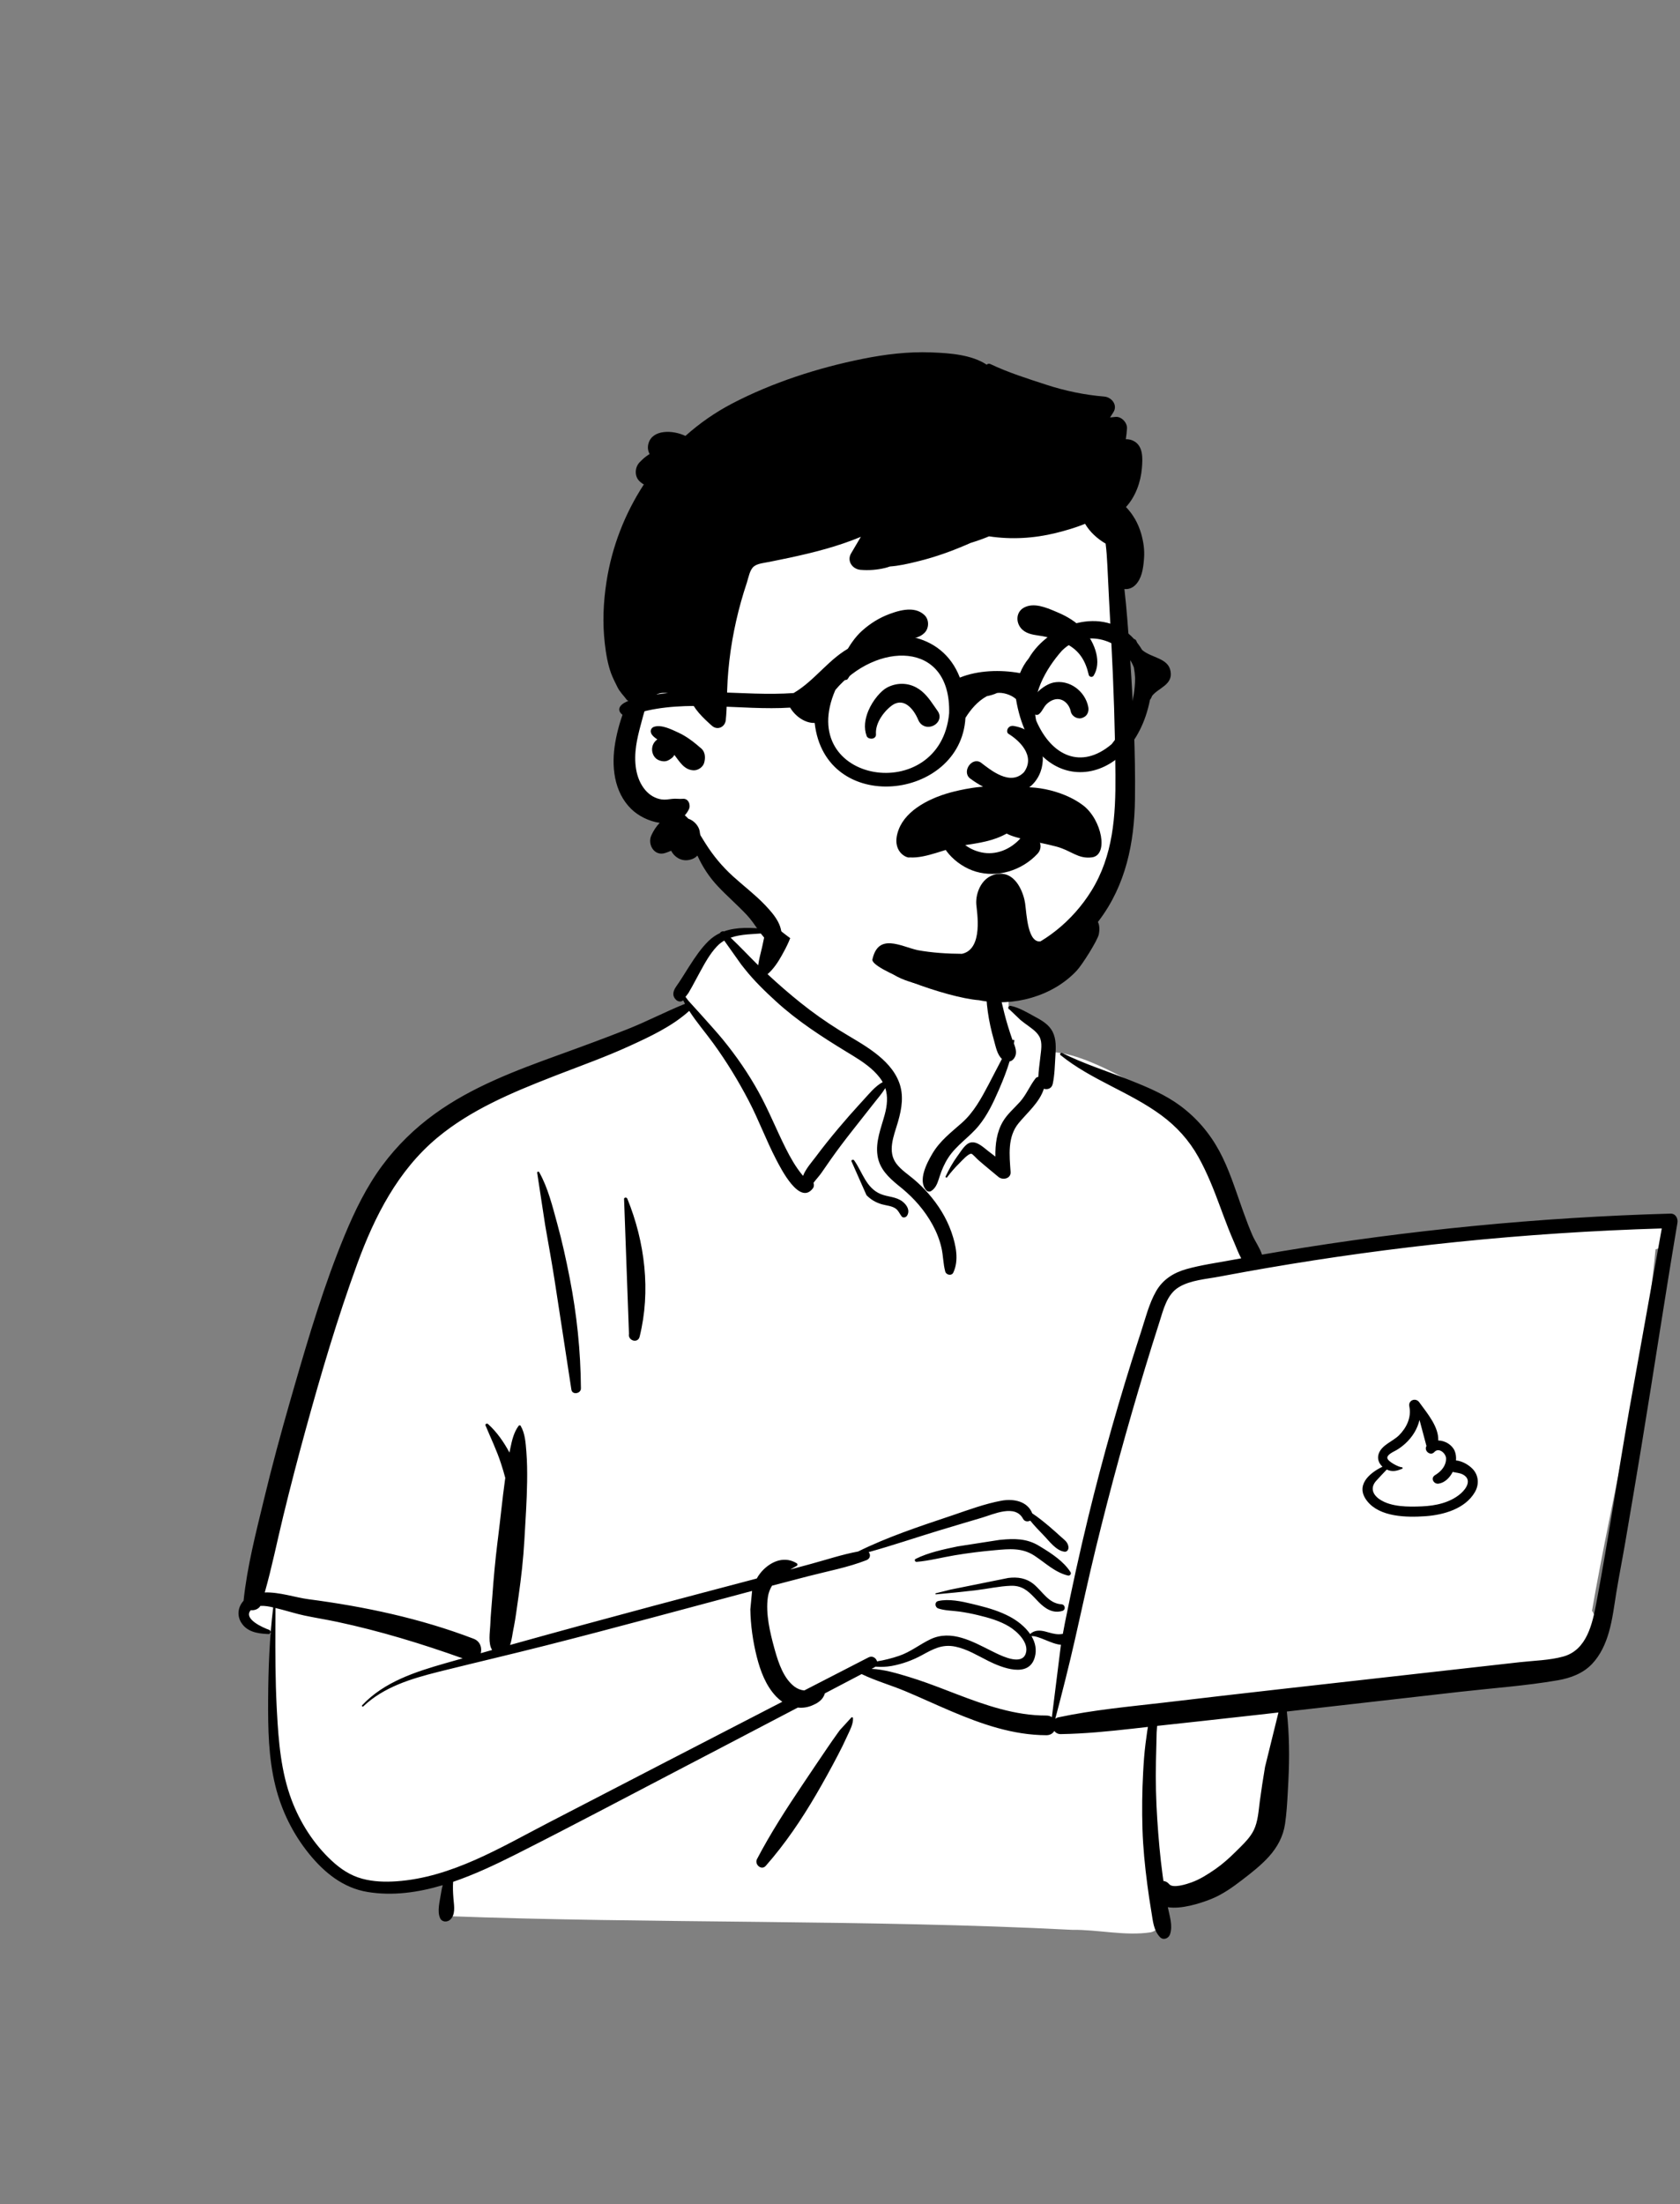 <svg width="527" height="691" viewBox="0 0 527 691" fill="none" xmlns="http://www.w3.org/2000/svg">
<rect x="0" y="0" width="527" height="691" fill="#808080" stroke="none"/>
<path fill-rule="evenodd" clip-rule="evenodd" d="M515.192 382.449C508.756 383.08 502.32 383.712 495.884 384.343C465.062 386.699 434.251 391.617 403.664 394.569C402.903 393.33 401.412 393.534 400.507 394.395C397.455 394.128 394.034 391.795 391.269 394.222C391.18 394.209 391.09 394.194 390.999 394.186C386.077 384.737 382.674 374.658 379.372 364.566C377.264 358.362 374.428 352.356 369.187 348.19C360.243 341.981 339.751 329.39 329.249 329.919C329.074 328.038 328.198 326.1 326.759 324.848C329.931 319.44 317.247 315.911 316.353 316.538C316.926 298.468 308.427 282.776 289.687 279.177C272.898 275.678 249.018 275.091 239.989 292.638C238.996 292.526 228.851 292.473 227.869 292.583C226.343 290.65 209.581 308.969 216.451 315.347C155.032 342.519 120.11 339.277 103.11 415.665C100.812 422.841 100.644 430.694 98.218 437.71C89.584 457.872 82.581 479.342 80.838 501.281C76.629 502.359 76.144 509.782 81.02 510.856C82.883 511.266 84.44 511.827 85.798 512.89C84.736 530.869 89.084 571.938 91.824 571.812C97.409 589.591 122.325 594.608 139.965 588.361C136.924 594.082 139.965 597.679 139.965 600.736C203.436 603.138 272.835 601.755 336.289 605.048C344.406 604.933 352.943 607.042 360.949 605.828C365.831 604.658 365.839 596.98 360.887 596.031L382.527 591.33C382.043 591.148 391.447 584.892 398.554 573.203C405.169 560.127 400.667 544.342 403.664 530.118C427.076 528.204 450.874 527.385 474.03 523.42C477.187 532.867 490.854 521.569 495.198 517.024C495.193 517.016 495.187 517.01 495.182 517.002C497.284 516.427 498.97 514.457 499.027 512.123C500.501 510.017 500.811 507.047 499.397 505.011C505.877 467.613 515.757 429.429 519.327 391.68C520.59 391.4 521.779 390.847 522.787 389.994L522.705 389.913C524.412 388.009 524.745 384.722 521.898 383.104C519.601 381.798 517.684 382.203 515.192 382.449Z" fill="white"/>
<path fill-rule="evenodd" clip-rule="evenodd" d="M241.159 288.563C243.071 283.756 249.536 285.625 248.815 290.674C248.384 293.699 246.727 296.893 245.24 299.544C244.028 301.702 242.646 303.808 240.773 305.425C244.108 308.537 247.57 311.535 251.12 314.382C254.993 317.488 259.066 320.352 263.276 322.983C266.968 325.291 270.826 327.335 274.306 329.969C277.542 332.417 280.489 335.361 281.989 339.205C283.587 343.298 282.893 347.524 281.716 351.615L281.581 352.077C280.379 356.129 278.298 361.014 281.183 364.832C282.652 366.776 284.788 368.152 286.631 369.706C288.27 371.087 289.808 372.589 291.219 374.202C294.295 377.719 296.797 381.676 298.376 386.085L298.517 386.486C299.87 390.389 300.859 395.171 299.031 399.003C298.506 400.101 296.814 399.744 296.52 398.675C295.856 396.252 295.891 393.714 295.334 391.256C294.754 388.701 293.79 386.275 292.53 383.979C290.092 379.539 286.792 375.746 282.892 372.54L281.724 371.59C278.682 369.093 275.887 366.444 275.269 362.312C274.608 357.89 276.38 353.679 277.519 349.494C278.312 346.578 278.571 343.782 277.714 341.146C276.666 342.857 275.236 344.481 274.105 345.929C271.853 348.814 269.58 351.682 267.312 354.555C264.988 357.501 262.72 360.494 260.561 363.564C259.595 364.937 258.64 366.319 257.687 367.701C256.971 368.741 255.972 369.779 255.192 370.84C255.381 371.407 255.367 372.06 255.023 372.525C250.883 378.118 244.994 366.447 243.458 363.498C240.33 357.492 238.002 351.113 234.864 345.109C231.612 338.885 227.909 332.827 223.782 327.144C221.286 323.707 218.488 320.479 216.204 316.933C210.824 321.812 203.744 325.083 197.241 328.049C190.097 331.307 182.674 333.969 175.349 336.795L173.185 337.636C160.563 342.562 147.633 347.974 137.141 356.725C124.813 367.008 117.52 381.34 112.09 396.181C105.84 413.267 100.669 430.814 95.849 448.349C93.382 457.321 91.042 466.334 88.841 475.376C86.902 483.341 85.295 491.386 83.051 499.27C87.603 499.109 92.794 500.872 96.681 501.38C114.393 503.699 131.867 507.395 148.589 513.795C150.655 514.585 151.253 516.648 150.803 518.321C151.994 517.984 153.184 517.644 154.375 517.309C153.07 515.309 153.693 511.734 153.796 509.517L153.802 509.365C153.908 506.411 154.228 503.454 154.436 500.506C154.831 494.885 155.347 489.306 156.031 483.718L156.206 482.32C156.982 476.241 157.556 470.125 158.403 464.056L158.503 463.361C158.097 461.809 157.624 460.275 157.128 458.748C155.806 454.68 153.939 450.85 152.304 446.91C152.111 446.447 152.771 446.18 153.08 446.458C155.85 448.951 158.05 452.112 159.818 455.419C159.849 455.263 159.876 455.106 159.908 454.95L160.11 453.958C160.607 451.536 161.212 448.988 162.697 447.024C162.855 446.816 163.168 446.772 163.318 447.024C164.739 449.43 164.898 452.477 165.117 455.214C165.365 458.311 165.396 461.447 165.352 464.552C165.267 470.62 164.839 476.706 164.498 482.764C164.164 488.718 163.508 494.596 162.662 500.491L162.501 501.597C162.087 504.403 161.749 507.244 161.203 510.03L161.049 510.789C160.757 512.171 160.578 514.12 159.998 515.738C174.933 511.572 189.891 507.501 204.878 503.501C215.71 500.61 226.553 497.762 237.392 494.896C237.963 493.866 238.676 492.903 239.564 492.042C242.493 489.206 246.373 487.941 249.932 490.124C250.222 490.302 250.246 490.755 249.932 490.927C249.25 491.3 248.567 491.682 247.896 492.081L254.404 490.318C259.269 488.999 264.191 487.352 269.17 486.433C278.341 481.907 288.204 478.631 297.864 475.393L299.003 475.008C303.949 473.321 309.065 471.433 314.176 470.498C317.917 469.814 322.309 470.64 323.813 474.473C325.718 475.728 327.51 477.204 329.239 478.655C330.489 479.703 331.688 480.818 332.907 481.903L333.131 482.1C334.128 482.965 334.917 483.544 335.161 484.92C335.288 485.631 334.836 486.592 333.959 486.498C331.277 486.21 329.096 483.101 327.277 481.245C325.872 479.809 324.455 478.325 323.173 476.748C322.425 477.155 321.4 477.082 320.924 476.181C318.456 471.507 311.695 474.746 307.954 475.854L302.595 477.44C299.916 478.235 297.238 479.033 294.564 479.845C287.216 482.077 279.904 484.574 272.489 486.624C273.152 487.353 273.061 488.65 271.801 489.144C265.996 491.422 259.629 492.599 253.599 494.162C249.792 495.15 245.987 496.143 242.183 497.143C241.531 498.199 241.062 499.394 240.865 500.786C240.139 505.902 241.539 511.805 242.902 516.754L243.108 517.492C244.229 521.47 245.878 526.347 249.31 528.86C250.148 529.472 251.215 529.898 252.29 529.995C259.009 526.536 265.727 523.078 272.449 519.626C273.694 518.987 274.845 519.853 275.124 520.882C277.495 520.493 279.86 519.88 282.014 519.149C285.633 517.92 288.459 515.575 291.851 513.954C298.416 510.818 305.121 514.67 310.999 517.599L312.353 518.265C314.989 519.544 320.473 522.001 321.738 518.503C322.961 515.119 319.093 511.502 316.596 509.979C313.618 508.163 310.151 507.191 306.786 506.382C304.865 505.919 302.92 505.542 300.964 505.266C298.745 504.954 296.452 505.001 294.315 504.281C293.254 503.924 293.09 502.237 294.315 501.959C297.605 501.21 301.531 502.027 304.963 502.861L306.757 503.303C310.215 504.152 313.707 505.217 316.857 506.91C319.147 508.142 321.565 510.012 323.144 512.302C324.516 511.028 326.223 511.071 328.001 511.544L328.966 511.812C330.559 512.254 331.851 512.558 333.402 512.252C333.609 511.123 333.819 509.995 334.044 508.866C336.254 497.771 338.677 486.719 341.351 475.726C345.964 456.764 351.301 438.01 357.318 419.448L357.922 417.592C359.31 413.347 360.427 408.721 362.664 404.821C364.78 401.133 368.17 399.008 372.198 397.883C376.769 396.607 381.572 395.939 386.235 395.076C387.275 394.884 388.318 394.702 389.36 394.513C388.48 392.924 387.823 391.121 387.231 389.737L387.128 389.497C385.857 386.599 384.715 383.649 383.613 380.684L382.788 378.454C380.798 373.085 378.743 367.805 375.944 362.783C372.999 357.499 369.09 353.178 364.219 349.603C354.286 342.311 342.314 338.592 332.68 330.8C332.286 330.481 332.792 329.935 333.192 330.137C339.697 333.406 346.72 335.628 353.486 338.29L354.82 338.816C360.168 340.936 365.599 343.245 370.228 346.677C375.389 350.505 379.453 355.259 382.508 360.911C385.519 366.484 387.444 372.721 389.569 378.672L390.137 380.258C390.994 382.636 391.879 385.007 392.893 387.321C393.698 389.159 395.2 391.256 395.883 393.355C397.751 393.03 399.618 392.705 401.488 392.393C441.992 385.63 482.948 381.656 523.995 380.494C525.601 380.448 526.431 381.981 526.195 383.382C522.256 406.677 518.755 430.052 514.914 453.365C513.237 463.54 511.527 473.707 509.777 483.869C508.891 489.017 507.866 494.146 507.026 499.302C506.348 503.466 505.856 507.663 504.692 511.73C503.649 515.377 502.047 518.894 499.416 521.676C496.58 524.676 492.622 526.128 488.638 526.814C478.524 528.554 468.149 529.265 457.953 530.425L403.667 536.602C404.46 543.813 404.52 550.912 404.156 558.208L403.948 562.19C403.779 565.393 403.576 568.602 403.116 571.772C402.539 575.749 400.72 579.116 398.041 582.087C395.58 584.815 392.591 587.142 389.684 589.373C386.666 591.689 383.547 593.924 379.999 595.356L379.538 595.539C376.425 596.754 370.586 598.637 366.331 597.949C366.887 600.736 367.963 603.732 367.009 606.49C366.567 607.771 364.892 608.409 363.866 607.32C361.834 605.16 361.675 602.308 361.194 599.491C360.693 596.559 360.262 593.617 359.878 590.668C359.136 584.965 358.559 579.211 358.383 573.46C358.201 567.554 358.271 561.64 358.589 555.741C358.753 552.711 358.956 549.684 359.34 546.674C359.504 545.39 359.672 544.105 359.864 542.825C359.934 542.358 360.011 541.893 360.094 541.429L355.222 541.979C347.751 542.813 340.276 543.566 332.752 543.683C331.861 543.697 331.175 543.291 330.727 542.7C330.25 543.478 329.419 544.034 328.229 544.03C317.721 543.99 307.937 540.554 298.38 536.505C293.563 534.463 288.82 532.252 283.996 530.228C279.493 528.338 274.679 526.99 270.285 524.862L258.738 530.919C258.653 531.217 258.544 531.499 258.429 531.734C257.677 533.269 256.195 534.102 254.681 534.729C253.228 535.332 251.723 535.519 250.257 535.367C241.5 539.957 232.74 544.542 223.975 549.116L215.208 553.687C197.74 562.783 180.342 572.027 162.764 580.909L161.47 581.561C155.399 584.606 148.88 587.692 142.142 589.995C142.022 591.7 142.098 593.359 142.241 595.164L142.275 595.558C142.476 597.691 142.907 600.364 141.195 601.883C140.305 602.673 138.715 602.676 138.11 601.485C137.012 599.325 137.998 595.921 138.346 593.575C138.469 592.74 138.62 591.883 138.842 591.05C131.118 593.35 123.16 594.465 115.3 593.174C107.647 591.918 101.72 587.096 96.941 581.198C91.898 574.975 88.315 567.722 86.392 559.947C84.204 551.1 84.061 541.963 84.112 532.901C84.167 523.25 84.524 513.553 85.698 503.967C84.412 503.665 82.986 503.403 81.686 503.494C81.043 504.524 79.794 504.957 78.666 504.823C76.213 507.529 82.435 510.294 84.424 510.987C85.114 511.228 85.04 512.349 84.244 512.315L83.742 512.291C80.67 512.128 77.495 511.603 75.689 508.748C74.241 506.459 74.676 503.747 76.402 501.88C77.542 491.102 80.267 480.606 82.803 470.092C85.291 459.772 88.059 449.519 90.993 439.317L92.308 434.751C96.927 418.754 101.755 402.629 108.126 387.268C111.308 379.598 114.973 372.069 119.941 365.381C124.572 359.147 130.04 353.812 136.324 349.256C148.04 340.761 161.788 335.628 175.296 330.738L175.9 330.52C182.9 327.987 189.883 325.425 196.803 322.681C202.923 320.255 208.786 317.178 214.878 314.715C214.68 314.356 214.489 313.993 214.305 313.625L214.192 313.72C214.173 313.735 214.153 313.75 214.133 313.764C213.52 314.189 212.618 313.98 212.113 313.504C210.688 312.159 211.171 310.666 212.122 309.271L212.246 309.093C213.41 307.463 214.448 305.739 215.522 304.05L216.194 302.993C217.997 300.171 219.891 297.33 222.295 294.997C223.408 293.916 224.627 293.107 225.918 292.505C225.808 292.271 226.776 291.794 227.051 292.034C231.142 290.537 235.848 290.85 240.309 291.263M401.04 536.9L395.353 537.547C389.095 538.259 382.835 538.947 376.574 539.629L362.975 541.107C362.941 541.883 362.846 542.641 362.829 543.226C362.74 546.245 362.674 549.265 362.612 552.285C362.486 558.337 362.624 564.396 363.022 570.437C363.408 576.29 363.917 582.145 364.707 587.959L364.869 589.121L364.963 589.732C365.608 589.794 366.242 590.101 366.768 590.73C367.919 592.104 372.084 590.769 373.71 590.19C376.385 589.238 378.904 587.63 381.228 586.017C383.498 584.442 385.542 582.606 387.506 580.671L389.113 579.082C390.712 577.493 392.312 575.801 393.291 573.802C394.62 571.093 394.791 567.766 395.181 564.815C395.66 561.184 396.231 557.554 396.835 553.942M235.923 498.793L235.333 498.948C213.901 504.643 192.502 510.506 171.005 515.95C160.366 518.645 149.677 521.143 139.026 523.786L137.301 524.217C128.898 526.341 120.395 528.897 113.96 534.993C113.722 535.217 113.378 534.873 113.601 534.634C120.536 527.251 130.399 524.125 139.87 521.416C141.62 520.915 143.373 520.426 145.124 519.928C132.245 515.336 119.162 511.341 105.777 508.492C102.331 507.758 98.844 507.219 95.4 506.483C92.999 505.969 90.653 505.226 88.277 504.61L86.407 504.139L86.383 510.048C86.352 518.416 86.366 526.777 86.793 535.144L86.874 536.694C87.372 546.006 88.15 555.51 91.454 564.29C94.138 571.424 98.418 578.145 104.014 583.342C106.846 585.971 109.89 588.018 113.654 589.029C117.148 589.967 120.809 590.077 124.401 589.827C141.631 588.625 156.969 579.264 171.936 571.514C196.417 558.837 220.9 546.167 245.406 533.539C244.743 533.086 244.12 532.564 243.552 531.978C240.266 528.584 238.533 523.937 237.394 519.438C236.182 514.648 235.458 509.514 235.373 504.57M267.104 538.433C267.32 538.316 267.571 538.462 267.581 538.706C267.656 540.578 266.622 542.424 265.849 544.111L265.767 544.291C264.829 546.379 263.801 548.44 262.737 550.469C260.612 554.521 258.404 558.531 256.099 562.483C251.464 570.435 246.313 578.052 240.225 584.975C238.85 586.539 236.588 584.534 237.471 582.85C241.726 574.732 246.686 567.067 251.791 559.469C254.347 555.664 256.901 551.856 259.482 548.069C260.559 546.489 261.65 544.914 262.77 543.364L263.445 542.436M521.281 385.143C499.774 385.793 478.293 387.196 456.889 389.394C436.984 391.438 417.151 394.159 397.43 397.552C393.311 398.26 389.197 398.997 385.088 399.764L382.623 400.228C378.514 401.007 373.493 401.328 369.835 403.524C365.977 405.838 364.935 410.676 363.651 414.665C362.142 419.356 360.671 424.061 359.24 428.777C353.558 447.503 348.367 466.391 343.737 485.403C341.438 494.841 339.399 504.331 337.25 513.802C335.34 522.218 333.234 530.538 331.033 538.869C331.304 538.658 331.637 538.498 332.039 538.412C342.967 536.087 354.123 535.076 365.215 533.792L366.288 533.666C377.762 532.317 389.237 530.977 400.718 529.686L476.734 521.137C481.217 520.633 486.019 520.564 490.382 519.361C497.8 517.315 499.538 509.021 500.783 502.416L500.82 502.217C504.573 482.261 507.559 462.131 511.059 442.124M332.802 515.671C329.851 515.476 325.812 512.773 323.572 512.967C324.748 514.939 325.278 517.189 324.601 519.592C322.716 526.277 314.19 522.818 310.083 520.776C306.716 519.1 303.464 517.05 299.737 516.266C295.513 515.378 292.652 517.057 289.085 518.993C286.154 520.583 282.963 521.725 279.681 522.316C277.936 522.63 276.278 522.664 274.623 522.541C274.524 522.622 274.411 522.697 274.283 522.764L273.408 523.224C277.366 523.405 281.397 524.627 285.08 525.745C288.897 526.903 292.643 528.3 296.37 529.728L300.037 531.137C309.08 534.6 318.441 537.889 328.229 537.861C328.932 537.859 329.509 538.053 329.963 538.371M316.29 494.723C319.206 494.366 321.897 494.749 324.227 496.647C327.036 498.936 328.924 502.732 332.963 502.981C334.141 503.054 334.414 504.71 333.244 505.056C330.237 505.946 327.803 504.319 325.754 502.207L324.377 500.768C322.353 498.672 320.486 497.051 317.051 497.176C313.372 497.311 309.687 498.161 306.033 498.593C301.892 499.083 297.753 499.5 293.6 499.86C293.407 499.877 293.374 499.573 293.555 499.528L298.207 498.37M313.476 482.802L313.957 482.754C318.19 482.343 322.062 482.327 325.844 484.605L326.569 485.043C329.978 487.116 333.688 489.557 335.82 492.912C336.169 493.462 335.593 494.108 335.009 493.968C330.912 492.984 327.916 489.978 324.471 487.728C320.604 485.202 316.609 485.619 312.2 486.011C307.931 486.391 303.664 486.913 299.437 487.625C295.465 488.293 291.48 489.348 287.468 489.684L287.469 489.676C287.01 489.675 286.749 488.987 287.216 488.753C291.288 486.72 296.004 485.757 300.433 484.828M442.091 440.952C441.682 438.995 444.089 438.087 445.205 439.64L445.443 439.967C447.854 443.271 451.34 447.416 451.163 451.617C453.282 451.663 455.479 452.951 456.305 454.863C456.687 455.748 456.816 456.797 456.732 457.882C458.658 458.032 460.759 459.297 461.936 460.528C463.888 462.57 464.042 465.454 462.642 467.84C459.589 473.039 452.919 474.931 447.288 475.353L447.087 475.368C441.272 475.77 432.891 475.661 428.903 470.671C425.057 465.857 429.308 461.96 433.668 459.844C432.533 458.808 431.945 457.321 432.498 455.754C433.468 453 436.894 451.935 438.83 450.021C441.189 447.686 442.749 444.483 442.127 441.135M445.287 445.185C444.646 447.973 443.07 450.522 440.876 452.543C440.037 453.315 439.118 454.003 438.143 454.594L438.026 454.662C437.16 455.148 435.033 456.058 435.196 457.149C435.365 458.269 438.831 460.023 439.776 460.024C439.991 460.024 440.113 460.36 439.893 460.457C438.181 461.214 436.686 461.538 435.011 460.739C433.893 461.881 432.806 463.063 431.73 464.234C429.826 466.307 430.478 468.496 432.727 470.039C436.34 472.519 441.834 472.459 446.05 472.279C450.294 472.097 454.83 471.151 458.145 468.324L458.289 468.198C460.091 466.596 461.737 463.88 458.977 462.337C457.897 461.732 456.73 461.768 455.704 461.474C454.744 463.356 453.187 464.863 451.287 465.154C449.751 465.389 448.693 463.459 450.09 462.535L450.404 462.34C452.158 461.221 453.655 459.496 453.615 457.25C453.588 455.691 451.411 453.722 449.993 455.187L449.928 455.257C448.741 456.595 446.651 454.909 447.432 453.427L447.469 453.359M168.501 367.666C168.496 367.331 168.967 367.205 169.131 367.495C171.886 372.342 173.326 378.284 174.794 383.624C176.33 389.217 177.571 394.868 178.686 400.56C180.943 412.086 182.146 423.546 182.228 435.294C182.239 436.971 179.507 437.417 179.24 435.698C177.465 424.271 175.765 412.833 173.977 401.409C173.078 395.663 172.031 389.94 171.029 384.211M195.772 376.108C195.57 375.44 196.542 375.216 196.791 375.827C202.319 389.399 204.192 404.779 200.642 419.097C200.099 421.288 196.892 420.339 197.301 418.176M267.082 364.049C267.054 363.548 267.703 363.47 267.948 363.814C270.567 367.505 271.654 372.448 276.25 374.356C278.544 375.308 281.127 375.143 283.154 376.751C284.509 377.827 285.548 379.526 284.531 381.155C284.203 381.682 283.285 381.945 282.839 381.373C282.189 380.54 281.845 379.542 280.963 378.917C279.717 378.036 278.038 377.981 276.61 377.567C274.763 377.032 273.135 376.095 271.802 374.702M310.844 302.484C311.114 302.346 311.373 302.434 311.546 302.667C311.793 303 311.762 303.324 311.46 303.552C311.864 304.376 312.34 306.442 312.408 306.742C312.684 307.961 312.977 309.173 313.284 310.383C313.904 312.825 314.446 315.286 315.066 317.728C315.723 320.317 316.506 322.879 317.377 325.404C317.433 325.567 317.495 325.734 317.56 325.903L317.659 326.159L317.684 326.12C317.861 325.841 318.23 326.036 318.186 326.332C318.145 326.601 318.091 326.87 318.045 327.139L318.136 327.381C318.706 328.915 319.096 330.53 318.051 331.884C317.659 332.39 317.229 332.69 316.693 332.779C315.833 335.614 314.754 338.397 313.599 341.069L313.26 341.849C311.561 345.748 309.749 349.596 307.043 352.915C304.089 356.539 300.026 359.014 297.453 362.985C296.256 364.832 295.423 366.774 294.747 368.861L294.493 369.652C294.013 371.128 293.459 372.558 292.075 373.423C291.633 373.699 290.972 373.611 290.616 373.235C287.778 370.233 290.749 364.626 292.46 361.719C294.839 357.677 298.282 355.091 301.729 352.041C305.445 348.754 307.816 344.356 310.108 340.024C311.513 337.37 312.868 334.659 314.296 331.993C312.805 330.675 312.327 328.057 311.822 326.237L311.776 326.074C310.941 323.159 310.277 320.169 309.858 317.165C309.455 314.278 309.286 311.431 309.393 308.527L309.424 307.788M316.389 316.228C316.06 315.776 316.605 315.264 317.057 315.359C319.805 315.927 322.493 317.591 324.959 318.936L325.223 319.079C327.192 320.141 329.173 321.442 330.207 323.505C331.332 325.747 331.239 328.33 331.086 330.767L331.071 330.995C330.883 333.917 330.853 336.953 330.235 339.823C329.918 341.291 328.588 341.705 327.451 341.358C326.098 345.631 322.297 348.779 319.521 352.15C315.981 356.449 316.647 362.252 317.017 367.429C317.167 369.525 314.56 370.121 313.217 369.002L310.123 366.432C309.608 366.003 309.093 365.573 308.58 365.142C308.141 364.772 307.705 364.399 307.273 364.022L306.628 363.452C306.341 363.196 305.079 361.785 304.71 361.727C303.816 361.585 301.692 363.941 300.965 364.68L300.873 364.773C299.504 366.114 298.268 367.558 297.116 369.089C296.905 369.371 296.49 369.137 296.642 368.812C297.674 366.602 298.873 364.488 300.298 362.51L300.586 362.116C301.534 360.839 302.806 358.583 304.479 358.206C306.522 357.746 308.562 359.795 310.048 360.932L310.142 361.003C310.849 361.534 311.548 362.074 312.246 362.617C312.173 358.763 312.66 354.868 314.65 351.547C316.053 349.204 318.155 347.469 319.954 345.456C321.956 343.215 323.002 340.46 324.814 338.125C325.048 337.825 325.37 337.663 325.718 337.612C325.788 335.735 326.064 333.84 326.278 331.983L326.34 331.427C326.556 329.41 327.066 326.947 326.078 325.057C325.145 323.273 323.005 322.014 321.42 320.803L320.126 319.799M227.188 294.899C226.361 295.378 225.587 295.973 224.885 296.717C222.676 299.061 221.097 301.977 219.56 304.783C218.733 306.294 217.935 307.821 217.101 309.328C216.738 309.984 216.365 310.633 215.988 311.281C215.813 311.579 215.295 312.172 215.038 312.538C215.323 312.938 215.619 313.332 215.92 313.721C216.034 313.87 223.958 322.502 226.72 325.881C230.95 331.056 234.73 336.522 237.962 342.373C241.127 348.102 243.536 354.169 246.468 360.009C247.936 362.933 249.575 365.836 251.664 368.367C251.744 368.466 251.829 368.559 251.912 368.656C252.709 366.502 254.752 364.196 255.755 362.871L255.849 362.746C258.125 359.679 260.528 356.703 262.983 353.778C265.226 351.107 267.526 348.494 269.881 345.924L270.767 344.962C272.408 343.19 274.493 340.537 276.895 339.27C276.638 338.812 276.34 338.358 275.997 337.91C273.746 334.968 270.565 332.833 267.425 330.907L265.389 329.669C257.714 324.991 250.159 320.097 243.497 314.02C239.972 310.804 236.496 307.436 233.533 303.685L232.485 302.359M239.993 292.584C236.4 292.885 232.519 292.813 229.197 293.984C232.15 296.776 234.956 299.79 237.84 302.628C238.096 300.709 238.621 298.812 239.065 296.94" fill="black"/>
<path fill-rule="evenodd" clip-rule="evenodd" d="M350.435 218.164C349.465 209.638 350.721 191.818 350.805 190.735C351.337 183.89 348.13 156.862 342.068 159.352C331.899 151.301 318.355 149.524 305.69 148.674C279.384 146.91 251.399 150.96 231.085 168.666C221.04 177.861 211.26 191.234 212.046 205.158C202.919 218.357 190.051 236.463 201.423 251.893C205.289 256.823 211.433 258.659 216.289 262.392C226.056 270.272 232.184 281.579 242.044 289.411C268.167 312.888 312.524 317.792 338.19 291.089C358.037 271.75 354.828 242.819 351.337 218.164C348.99 201.589 352.328 234.798 350.435 218.164Z" fill="white"/>
<path fill-rule="evenodd" clip-rule="evenodd" d="M270.549 112.519C277.584 111.099 284.808 110.215 291.993 110.481L292.547 110.503C297.953 110.719 304.799 111.197 309.515 114.341C309.786 114.068 310.222 113.929 310.618 114.117C316.222 116.793 322.386 118.727 328.287 120.649C334.16 122.561 340.254 123.824 346.41 124.333C348.726 124.524 350.708 127.026 349.242 129.269C348.893 129.804 348.553 130.344 348.214 130.885C348.78 130.826 349.347 130.765 349.913 130.708C351.775 130.52 353.636 132.508 353.526 134.322C353.457 135.463 353.334 136.59 353.152 137.704C353.861 137.689 354.567 137.796 355.248 138.084C358.699 139.541 358.458 143.651 358.2 146.779C357.842 151.119 356.219 155.715 353.206 158.963C355.456 161.301 357.049 164.092 357.999 167.406C358.688 169.827 359.071 172.405 358.882 174.925L358.822 175.679C358.588 178.414 358.122 181.441 356.155 183.408C355.146 184.422 353.902 184.792 352.716 184.675C353.433 190.976 353.893 197.314 354.325 203.629L354.528 206.647C355.494 221.242 356.219 235.933 356.029 250.552C355.853 264.214 353.154 277.475 344.775 288.568C337.144 298.669 326.188 306.116 313.794 308.947C307.114 310.475 300.295 310.583 293.535 309.609C290.257 309.136 286.959 308.41 283.848 307.265C280.405 305.994 277.931 304.123 275.615 301.32C274.519 299.99 275.046 297.159 277.228 297.425C280.528 297.825 283.54 298.308 286.704 299.284L287.157 299.427C290.307 300.436 293.571 301.189 296.865 301.509C303.612 302.163 310.463 301.505 316.926 299.458C327.45 296.123 336.514 288.69 342.323 279.35C349.219 268.28 349.999 255.713 349.899 242.984C349.792 229.016 349.338 215.04 348.597 201.086L348.47 198.761C348.078 191.58 347.7 184.395 347.367 177.21C347.263 174.957 347.105 172.685 346.821 170.436C344.221 168.912 341.891 166.811 340.372 164.22C337.32 165.482 334.111 166.392 331.159 167.118C324.32 168.8 317.219 169.209 310.258 168.155C308.381 168.931 306.466 169.613 304.521 170.2C303.996 170.433 303.47 170.662 302.945 170.886C298.257 172.892 293.503 174.591 288.554 175.835L287.339 176.139C284.734 176.781 281.906 177.413 279.135 177.611C278.679 177.787 278.188 177.936 277.651 178.067C275.128 178.68 272.509 178.874 269.922 178.657C267.402 178.445 265.581 175.899 266.97 173.514C267.984 171.774 269.007 170.039 270.039 168.308C266.447 169.804 262.738 171.049 258.997 172.103C255.22 173.167 251.389 174.064 247.553 174.889C245.503 175.326 243.443 175.714 241.397 176.151C239.932 176.462 237.683 176.624 236.488 177.589C235.168 178.648 234.794 181.118 234.293 182.642C233.635 184.621 233.018 186.608 232.455 188.619C231.333 192.63 230.413 196.701 229.701 200.812C228.989 204.927 228.511 209.083 228.245 213.252C227.98 217.417 228.096 221.609 227.669 225.756C227.438 227.956 225.077 229.087 223.333 227.55C223.128 227.37 222.922 227.187 222.718 227.003L222.413 226.725C220.921 225.373 219.474 223.94 218.28 222.326C218.064 222.028 217.857 221.717 217.663 221.402C217.631 221.402 217.604 221.393 217.573 221.37L217.242 221.121C213.597 218.408 207.507 214.87 203.953 219.378C202.82 220.814 202.24 222.643 201.759 224.407L200.914 227.564C200.368 229.625 199.854 231.698 199.553 233.806C198.873 238.53 199.215 243.975 202.465 247.762C203.763 249.276 205.553 250.358 207.549 250.642C208.662 250.795 209.762 250.606 210.866 250.466C211.989 250.326 213.07 250.552 214.193 250.444C215.977 250.268 216.757 252.404 216.09 253.748C215.729 254.469 215.305 255.091 214.824 255.618C215.211 255.952 215.581 256.312 215.937 256.691C216.991 257.029 217.937 257.755 218.645 258.715C219.218 259.49 219.515 260.333 219.565 261.221C219.628 261.442 219.682 261.667 219.732 261.897L220.699 263.467C220.911 263.811 221.123 264.151 221.336 264.485C223.797 268.361 226.528 271.642 229.922 274.735C233.19 277.71 236.736 280.373 239.806 283.565L240.168 283.944C243.029 286.96 246.046 290.61 244.926 294.996C244.638 296.123 243.064 296.934 242.037 296.172C238.733 293.72 237.07 289.835 234.267 286.86C231.382 283.795 228.186 281.041 225.293 277.984C222.557 275.1 220.398 271.832 218.772 268.235C218.122 268.951 217.176 269.461 215.865 269.659C213.611 269.997 211.51 268.676 210.528 266.725C209.897 267.004 209.253 267.257 208.603 267.455C205.187 268.501 203.038 264.701 204.327 261.893C205.016 260.387 205.877 259.08 206.945 257.98C203.605 257.52 200.207 255.794 198.012 253.639C192.505 248.226 191.747 240.09 192.987 232.855C193.645 229.019 194.78 225.139 196.255 221.537C196.511 220.91 196.786 220.279 197.088 219.657C196.921 219.653 196.75 219.581 196.642 219.441C195.646 218.08 194.434 216.966 193.694 215.443C193.013 214.046 192.257 212.63 191.72 211.174C190.616 208.195 190.075 204.832 189.715 201.681C188.971 195.231 189.259 188.822 190.247 182.412C191.927 171.495 195.987 161.047 201.969 151.88C201.643 151.709 201.331 151.502 201.04 151.258L200.896 151.133L200.663 150.922C198.956 149.377 199.103 146.482 200.663 144.917L201.155 144.423C201.779 143.804 202.317 143.313 203.324 142.638C203.473 142.539 203.625 142.445 203.779 142.357C203.251 141.383 203.068 140.243 203.436 138.986C204.716 134.607 211.016 134.762 215.01 136.672C219.428 132.728 224.328 129.305 229.638 126.532C242.285 119.933 256.585 115.331 270.549 112.519ZM205.174 227.866C207.536 227.095 210.673 228.713 212.795 229.687C215.486 230.922 217.776 232.747 219.993 234.676C221.097 235.641 221.295 237.219 221.021 238.566C220.993 238.702 220.967 238.841 220.935 238.981C220.642 240.419 219.037 241.55 217.618 241.51C214.647 241.429 213.233 238.864 211.551 236.691C211.353 237.043 211.105 237.367 210.798 237.611L210.591 237.773C209.893 238.304 209.124 238.729 208.202 238.688C207.549 238.657 206.923 238.49 206.345 238.188C204.903 237.426 204.268 235.56 204.66 234.041C204.903 233.085 205.462 232.337 206.192 231.819L205.92 231.632C205.338 231.227 204.807 230.8 204.393 230.169L204.299 230.02H204.335C203.885 229.245 204.178 228.19 205.174 227.866Z" fill="black"/>
<path fill-rule="evenodd" clip-rule="evenodd" d="M316.413 273.226C313.093 274.188 309.529 274.274 306.145 273.281C303.075 272.38 299.923 270.397 297.664 267.774C295.657 265.443 294.358 262.611 294.409 259.587C294.414 259.242 294.538 258.954 294.728 258.73C294.932 258.489 295.218 258.324 295.524 258.252C295.838 258.178 296.171 258.205 296.454 258.333C296.71 258.45 296.93 258.648 297.067 258.937C297.414 259.393 297.76 259.842 298.107 260.279C300.899 263.727 303.603 266.303 307.8 267.227C310.078 267.728 312.353 267.506 314.44 266.741C316.674 265.922 318.694 264.482 320.276 262.639C320.992 261.806 321.836 261.466 322.662 261.461C323.597 261.454 324.522 261.889 325.219 262.584C325.904 263.267 326.362 264.196 326.404 265.167C326.44 266.019 326.162 266.909 325.423 267.704C322.987 270.32 319.829 272.237 316.413 273.226ZM316.311 230.048C319.714 232.117 324.9 236.941 321.239 242.071C316.929 246.593 310.724 241.408 307.666 239.063C304.831 237.245 301.645 241.92 304.276 244.042C326.371 260.402 335.338 230.589 318.032 227.615C316.127 227.288 315.419 229.408 316.311 230.048ZM284.473 220.944C283.379 220.245 282.093 220.004 280.667 220.653C279.552 221.16 277.598 222.85 276.237 225.071C275.307 226.591 274.647 228.373 274.784 230.23C274.816 230.661 274.657 230.979 274.405 231.214C274.207 231.4 273.92 231.536 273.583 231.579C273.298 231.615 272.978 231.583 272.717 231.501C272.222 231.347 271.96 231.026 271.862 230.764C270.909 228.234 271.32 225.411 272.387 222.864C273.828 219.427 276.444 216.548 278.158 215.62C281.091 214.031 284.551 213.958 287.488 215.577C289.988 216.955 291.552 219.179 293.107 221.446C293.437 221.928 293.765 222.406 294.104 222.876C294.784 223.818 294.851 224.752 294.588 225.553C294.297 226.441 293.553 227.19 292.624 227.581C291.765 227.944 290.768 227.995 289.885 227.622C289.14 227.308 288.456 226.695 288.023 225.655C287.294 223.904 286.08 221.972 284.473 220.944V220.944ZM340.03 224.841C339.281 225.231 338.694 225.349 337.863 225.1C337.404 224.962 336.95 224.697 336.594 224.341C336.242 223.989 335.987 223.551 335.889 223.064C335.645 221.864 334.989 220.741 334.053 220.009C333.254 219.383 332.244 219.051 331.125 219.238C329.917 219.44 328.766 220.215 327.973 221.128C327.708 221.434 327.5 221.781 327.292 222.126C326.901 222.771 326.521 223.37 325.983 223.844C325.778 224.024 325.471 224.149 325.173 224.149C325.052 224.149 324.929 224.129 324.812 224.093C323.609 222.886 323.378 221.97 323.417 221.062C323.457 220.11 323.833 219.145 324.44 218.246C325.863 216.135 328.565 214.405 330.388 214.013C332.885 213.476 335.365 214.121 337.353 215.516C339.399 216.951 340.915 219.179 341.388 221.69C341.502 222.295 341.453 222.948 341.223 223.514C340.998 224.067 340.606 224.541 340.03 224.841ZM289.981 198.444C288.482 199.904 286.708 200.13 284.914 200.331C283.917 200.444 283.121 200.535 282.338 200.712C280.185 201.198 278.057 201.93 276.116 202.984C274.087 204.086 271.875 205.415 270.284 207.118C269.906 207.523 269.549 207.948 269.192 208.374C268.866 208.762 268.552 209.136 268.222 209.497C267.842 209.911 267.482 210.345 267.123 210.778C266.901 211.144 266.857 211.234 266.813 211.327C266.746 211.468 266.667 211.625 266.578 211.794C266.456 212.025 266.313 212.278 266.163 212.507C265.913 212.926 265.779 213.042 265.663 213.094C265.471 213.179 265.289 213.221 265.113 213.198C264.947 213.177 264.791 213.098 264.637 212.967C263.867 212.317 263.64 211.25 263.664 210.118C263.699 208.399 264.333 206.496 264.917 205.327C266.276 202.609 268.16 199.783 270.425 197.755C273.011 195.439 275.839 193.686 279.088 192.478C281.107 191.728 283.444 191.038 285.644 191.125C287.227 191.188 288.738 191.659 289.986 192.834C290.753 193.556 291.121 194.582 291.121 195.607C291.121 196.653 290.738 197.706 289.981 198.444ZM343.078 211.815C342.982 211.972 342.85 212.079 342.704 212.144C342.55 212.212 342.378 212.231 342.213 212.203C342.049 212.176 341.893 212.101 341.769 211.988C341.651 211.879 341.56 211.734 341.52 211.557C340.525 207.187 338.593 203.935 334.47 201.839C332.441 200.807 330.109 200.152 327.901 199.629C327.259 199.477 326.581 199.379 325.898 199.279C323.759 198.967 321.603 198.609 320.208 196.879C319.368 195.837 319.015 194.504 319.214 193.286C319.402 192.138 320.073 191.086 321.291 190.455C324.326 188.886 328.097 190.426 331.161 191.738C331.388 191.835 331.611 191.93 331.829 192.022C334.826 193.287 337.559 194.957 339.806 197.345C341.588 199.24 343.24 202.04 343.905 204.921C344.458 207.318 344.328 209.765 343.078 211.815Z" fill="black"/>
<path fill-rule="evenodd" clip-rule="evenodd" d="M316.806 247.61C311.794 245.352 302.794 247.322 299.526 248.105C291.929 249.927 284.287 253.865 281.925 260.033C279.264 266.985 284.574 269.173 285.355 268.816C290.614 269.187 296.877 265.88 302.387 265.027C306.861 264.328 311.58 263.718 315.772 261.341C318.832 263.025 325.744 263.935 331.323 265.407C336.074 266.66 338.132 269.378 342.536 268.8C347.815 268.107 345.654 257.004 339.771 252.506C333.332 247.583 322.442 245.587 316.806 247.61ZM326.731 295.085C322.346 296.154 322.051 286.542 321.56 283.146C321.176 280.493 319.012 273.651 313.524 273.946C308.036 274.241 305.973 279.974 306.252 283.539C306.432 285.851 308.563 297.562 301.763 299.044C297.427 299.029 292.412 298.736 287.854 297.895C282.488 296.68 275.512 292.425 273.669 300.805C273.006 303.82 296.64 312.78 307.127 313.59C317.763 315.746 330.207 312.431 337.779 304.294C339.502 302.443 344.354 294.759 344.7 292.876C345.426 288.921 343.744 286.376 338.851 287.77C335.394 289.616 329.551 294.397 326.731 295.085Z" fill="black"/>
<path fill-rule="evenodd" clip-rule="evenodd" d="M354.294 223.316C353.019 226.785 351.079 230.396 348.707 233.316C339.11 241.444 329.785 236.944 325.049 225.928C323.25 218.143 328.027 209.757 333.089 204.03C340.4 196.702 352.33 200.548 355.691 209.259C355.896 210.388 356.019 211.514 356.078 212.636C356.008 216.283 355.569 219.4 354.294 222.865M262.044 216.32C274.687 201.28 298.34 200.476 297.736 223.624C295.02 252.924 249.287 245.733 262.044 216.32ZM358.27 203.773C357.827 203.023 357.336 202.297 356.799 201.602C356.601 201.484 356.487 200.436 355.757 200.359C346.01 189.604 328.886 195.706 322.699 206.422C321.569 207.777 320.647 209.364 319.968 211.039C313.872 209.921 306.764 210.138 301.095 212.441C295.472 197.759 278.452 196.449 267.235 202.722C260.258 206.153 255.735 213.34 248.95 217.287C233 218.435 215.882 214.861 200.22 218.863C187.868 221.431 198.193 227.686 200.265 223.512C215.031 219.148 232.525 222.836 247.857 221.852C249.451 224.549 252.508 226.756 255.555 226.662C258.846 255.835 301.385 250.998 302.852 225.065C304.517 222.433 306.587 219.914 309.55 218.274C310.684 218.039 311.78 217.734 312.781 217.262C314.493 217.02 317.131 217.746 318.705 219.171C324.1 251.542 355.178 247.772 360.732 219.413C360.843 219.301 361.151 218.878 361.388 218.2C363.289 215.686 367.943 214.751 367.2 210.508C366.538 206.263 361.178 206.313 358.27 203.773Z" fill="black"/>
</svg>